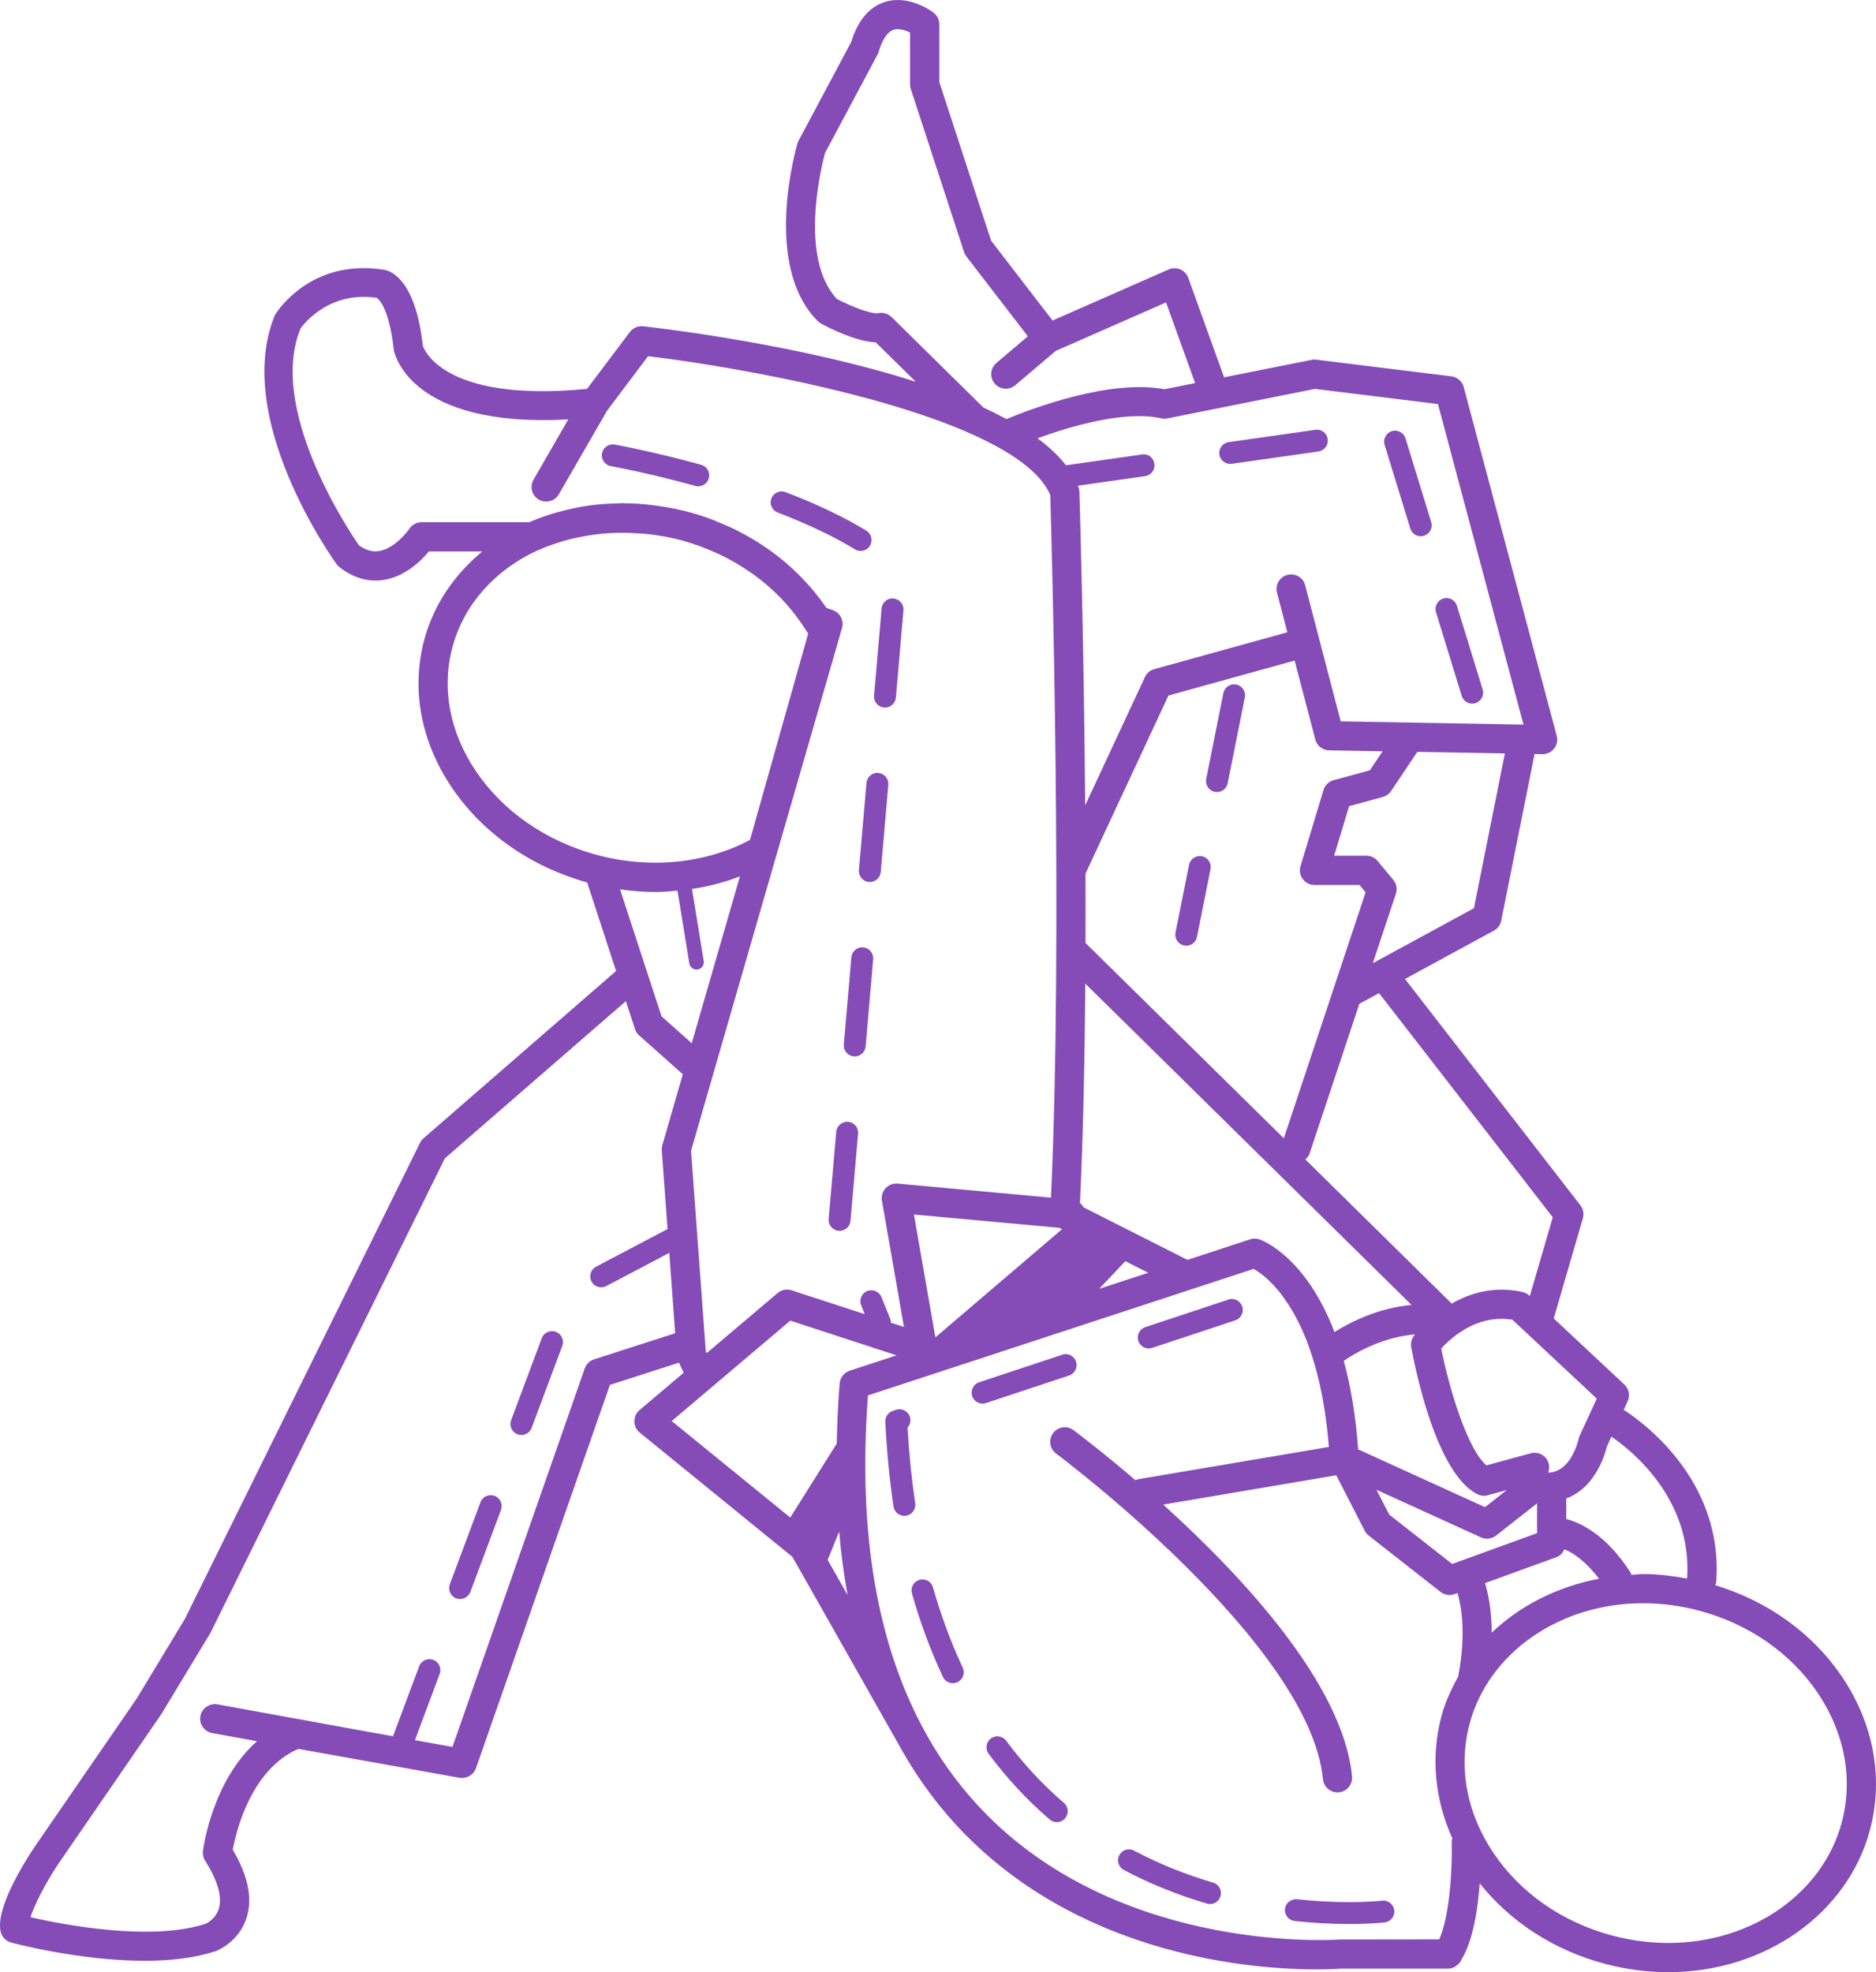 <?xml version="1.0" encoding="UTF-8" standalone="no"?>
<svg
   version="1.1"
   x="0px"
   y="0px"
   viewBox="0 0 64.288 67.585"
   enable-background="new 0 0 80 80"
   xml:space="preserve"
   id="svg22"
   sodipodi:docname="noun-jiujitsu-4114616.svg"
   width="64.288"
   height="67.585"
   inkscape:version="1.3.2 (091e20e, 2023-11-25, custom)"
   xmlns:inkscape="http://www.inkscape.org/namespaces/inkscape"
   xmlns:sodipodi="http://sodipodi.sourceforge.net/DTD/sodipodi-0.dtd"
   xmlns="http://www.w3.org/2000/svg"
   xmlns:svg="http://www.w3.org/2000/svg"><defs
     id="defs22" /><sodipodi:namedview
     id="namedview22"
     pagecolor="#ffffff"
     bordercolor="#000000"
     borderopacity="0.25"
     inkscape:showpageshadow="2"
     inkscape:pageopacity="0.0"
     inkscape:pagecheckerboard="0"
     inkscape:deskcolor="#d1d1d1"
     inkscape:zoom="11.81"
     inkscape:cx="35.73243"
     inkscape:cy="33.657917"
     inkscape:window-width="2560"
     inkscape:window-height="1377"
     inkscape:window-x="-8"
     inkscape:window-y="-8"
     inkscape:window-maximized="1"
     inkscape:current-layer="svg22" /><path
     d="m 58.779,54.323 c 0.014,-0.041 0.031,-0.08 0.034,-0.125 0.257,-3.563 -2.68,-5.572 -3.171,-5.882 l 0.135,-0.294 c 0.09,-0.195 0.045,-0.427 -0.112,-0.574 l -2.421,-2.265 0.999,-3.432 c 0.044,-0.153 0.013,-0.319 -0.085,-0.446 l -6.011,-7.756 3.047,-1.657 c 0.13,-0.071 0.222,-0.196 0.251,-0.341 l 1.134,-5.669 c 0.003,-0.014 -0.002,-0.028 0,-0.042 l 0.275,0.005 c 0.003,0 0.006,0 0.009,0 0.153,0 0.299,-0.071 0.394,-0.192 0.097,-0.124 0.13,-0.285 0.09,-0.437 l -3.188,-11.952 c -0.053,-0.197 -0.22,-0.342 -0.422,-0.367 l -4.631,-0.571 c -0.055,-0.006 -0.107,-0.005 -0.159,0.006 l -2.999,0.599 -1.228,-3.409 c -0.047,-0.13 -0.146,-0.235 -0.273,-0.29 -0.128,-0.054 -0.271,-0.055 -0.398,0.002 l -3.979,1.75 -2.106,-2.736 -1.775,-5.437 V 0.833 c 0,-0.155 -0.072,-0.302 -0.195,-0.396 -0.085,-0.065 -0.857,-0.631 -1.681,-0.367 -0.531,0.173 -0.916,0.634 -1.144,1.371 l -1.803,3.381 c -0.016,0.03 -0.028,0.062 -0.038,0.094 -0.05,0.17 -1.205,4.188 0.696,6.088 0.034,0.034 0.072,0.063 0.114,0.085 0.288,0.157 1.186,0.616 1.871,0.642 l 1.375,1.353 c -3.908,-1.255 -8.526,-1.811 -9.344,-1.903 -0.175,-0.017 -0.349,0.056 -0.455,0.196 l -1.467,1.95 c -5.068,0.492 -5.624,-1.476 -5.628,-1.476 -0.25,-2.255 -1.08,-2.565 -1.332,-2.607 -2.477,-0.391 -3.646,1.396 -3.736,1.552 -1.46,3.522 1.965,8.333 2.111,8.536 0.027,0.038 0.059,0.071 0.096,0.1 0.472,0.373 1.001,0.527 1.524,0.441 0.738,-0.118 1.283,-0.659 1.545,-0.976 h 1.832 c -0.945,0.782 -1.652,1.794 -1.981,2.991 -0.469,1.71 -0.134,3.526 0.943,5.113 1.053,1.552 2.697,2.701 4.629,3.24 l 0.991,3.034 -6.597,5.732 c -0.05,0.043 -0.091,0.096 -0.12,0.155 l -8.058,16.315 -1.647,2.724 -3.528,5.126 c -0.4,0.604 -1.313,2.094 -1.141,2.868 0.041,0.182 0.179,0.326 0.358,0.374 0.129,0.035 2.362,0.626 4.577,0.626 0.851,0 1.699,-0.088 2.424,-0.327 0.08,-0.029 0.789,-0.312 1.061,-1.118 0.225,-0.669 0.068,-1.463 -0.466,-2.359 0.113,-0.614 0.62,-2.753 2.25,-3.458 l 1.904,0.342 0.012,0.002 c 0,0 0,0 0,0 l 3.609,0.647 c 0.236,0.037 0.479,-0.096 0.56,-0.327 l 4.591,-13.138 2.367,-0.761 c 0.051,0.115 0.107,0.23 0.16,0.345 l -1.513,1.281 c -0.113,0.097 -0.178,0.238 -0.177,0.387 0.002,0.148 0.069,0.289 0.185,0.383 l 5.233,4.26 3.721,6.572 c 0.621,1.105 1.368,2.103 2.247,2.987 4.137,4.156 9.855,4.577 11.989,4.577 0.487,0 0.787,-0.022 0.839,-0.026 h 3.67 c 0.077,0 0.149,-0.021 0.214,-0.052 0.018,-0.009 0.033,-0.023 0.05,-0.034 0.046,-0.03 0.087,-0.064 0.121,-0.107 0.008,-0.01 0.021,-0.014 0.029,-0.026 0.014,-0.021 0.024,-0.051 0.037,-0.073 0.003,-0.007 0.008,-0.014 0.011,-0.021 0.397,-0.655 0.56,-1.724 0.623,-2.611 1.062,1.333 2.571,2.308 4.315,2.765 0.709,0.187 1.433,0.28 2.152,0.28 3.314,0 6.157,-2.013 6.912,-4.895 0.462,-1.759 0.122,-3.611 -0.955,-5.217 -1.004,-1.494 -2.543,-2.599 -4.352,-3.15 z m -0.963,-0.226 c -0.502,-0.092 -1.008,-0.155 -1.513,-0.155 -0.135,0 -0.262,0.023 -0.395,0.03 -0.011,-0.027 -0.015,-0.055 -0.031,-0.081 -0.818,-1.271 -1.67,-1.692 -2.203,-1.835 v -0.712 c 0.033,-0.013 0.069,-0.018 0.102,-0.033 0.911,-0.406 1.222,-1.46 1.289,-1.738 l 0.156,-0.339 c 0.603,0.408 2.781,2.08 2.595,4.863 z m -6.696,1.853 c -0.002,-0.759 -0.118,-1.322 -0.23,-1.698 l 2.454,-0.891 c 0.128,-0.046 0.211,-0.15 0.266,-0.269 0.302,0.126 0.729,0.409 1.186,1.01 -1.428,0.274 -2.704,0.919 -3.676,1.848 z m -6.047,-30.61 c 0.057,0.217 0.25,0.37 0.475,0.374 l 1.832,0.033 -0.437,0.651 -1.242,0.339 c -0.166,0.045 -0.297,0.173 -0.347,0.338 l -0.787,2.608 c -0.046,0.151 -0.018,0.315 0.077,0.443 0.095,0.127 0.243,0.202 0.401,0.202 h 1.544 l 0.208,0.251 -2.802,8.43 -6.797,-6.694 c 0.003,-0.796 0.003,-1.591 0,-2.376 l 2.843,-6.104 4.324,-1.197 z m -8.772,16.737 0.094,0.047 -4.341,3.708 -0.735,-4.212 z m 2.262,1.143 0.786,0.397 -1.683,0.552 z m 2.13,-0.044 -3.562,-1.801 c -0.032,-0.057 -0.072,-0.106 -0.123,-0.147 0.109,-2.271 0.163,-4.875 0.184,-7.519 l 11.18,11.011 c -1.123,0.099 -2.072,0.573 -2.642,0.928 -0.994,-2.601 -2.488,-3.147 -2.576,-3.177 -0.103,-0.032 -0.212,-0.034 -0.314,0 z m 5.849,6.493 c -0.087,-1.195 -0.263,-2.196 -0.493,-3.033 0.417,-0.287 1.34,-0.818 2.442,-0.907 -0.014,0.018 -0.039,0.049 -0.042,0.054 -0.08,0.11 -0.112,0.249 -0.088,0.384 0.131,0.717 0.853,4.332 2.268,5.039 0.11,0.056 0.237,0.068 0.355,0.035 l 0.646,-0.176 10e-4,10e-4 -0.743,0.584 z m 4.208,3.017 c 0.168,0.078 0.369,0.054 0.516,-0.062 l 1.407,-1.105 v 1.021 l -2.909,1.057 -2.157,-1.692 -0.437,-0.851 z m 3.383,-3.483 c -0.017,0.036 -0.029,0.074 -0.037,0.114 -10e-4,0.008 -0.185,0.838 -0.729,1.08 -0.096,0.043 -0.2,0.066 -0.313,0.07 0.038,-0.097 0.046,-0.206 0.017,-0.314 -0.061,-0.222 -0.263,-0.368 -0.482,-0.368 -0.043,0 -0.088,0.006 -0.132,0.018 l -1.519,0.415 c -0.636,-0.541 -1.258,-2.538 -1.549,-4.004 0.119,-0.133 0.316,-0.328 0.578,-0.513 0.014,-0.01 0.03,-0.017 0.043,-0.029 0.445,-0.304 1.067,-0.566 1.818,-0.446 l 2.891,2.705 z m -0.922,-7.487 -0.786,2.701 -0.021,-0.019 c -0.066,-0.062 -0.147,-0.104 -0.236,-0.123 -0.983,-0.214 -1.797,0.043 -2.42,0.399 l -5.016,-4.941 c 0.057,-0.054 0.114,-0.11 0.141,-0.189 l 1.71,-5.143 0.675,-0.367 z m -2.701,-10.592 -3.466,1.885 0.791,-2.38 c 0.055,-0.164 0.021,-0.344 -0.09,-0.477 l -0.536,-0.646 c -0.095,-0.114 -0.236,-0.181 -0.385,-0.181 h -1.105 l 0.513,-1.698 1.155,-0.315 c 0.115,-0.032 0.217,-0.104 0.283,-0.204 l 0.901,-1.342 3,0.053 z m -5.449,-17.797 4.216,0.52 2.931,10.985 -6.264,-0.111 -0.74,-2.834 v -0.001 c 0,0 0,0 0,-0.001 l -0.477,-1.827 c -0.069,-0.266 -0.34,-0.426 -0.609,-0.357 -0.268,0.07 -0.428,0.343 -0.357,0.61 l 0.355,1.357 -4.561,1.263 c -0.141,0.039 -0.258,0.138 -0.319,0.271 l -2.048,4.396 c -0.048,-5.846 -0.196,-10.658 -0.198,-10.744 -0.002,-0.054 -0.012,-0.106 -0.03,-0.157 -0.007,-0.018 -0.017,-0.035 -0.024,-0.052 l 2.305,-0.328 c 0.205,-0.029 0.348,-0.219 0.318,-0.424 -0.028,-0.204 -0.21,-0.353 -0.424,-0.318 l -2.606,0.37 c -0.254,-0.327 -0.584,-0.635 -0.976,-0.924 1.096,-0.4 2.978,-0.967 4.245,-0.684 0.069,0.015 0.14,0.016 0.206,0.002 z m -14.509,-2.462 c -0.118,-0.116 -0.282,-0.167 -0.449,-0.134 -0.221,0.044 -0.909,-0.214 -1.423,-0.484 -1.321,-1.416 -0.521,-4.583 -0.408,-5.003 l 1.801,-3.376 c 0.016,-0.03 0.028,-0.062 0.038,-0.094 0.087,-0.295 0.245,-0.665 0.507,-0.752 0.18,-0.06 0.404,0.013 0.568,0.093 v 1.774 c 0,0.053 0.009,0.105 0.024,0.155 l 1.827,5.594 c 0.018,0.054 0.045,0.104 0.079,0.15 l 2.107,2.737 -1.078,0.915 c -0.211,0.179 -0.236,0.494 -0.058,0.705 0.099,0.117 0.239,0.177 0.381,0.177 0.114,0 0.229,-0.039 0.323,-0.119 l 1.387,-1.177 3.781,-1.662 0.996,2.765 -1.048,0.21 c -1.893,-0.357 -4.618,0.69 -5.417,1.023 -0.251,-0.135 -0.511,-0.267 -0.786,-0.392 z m -14.235,15.576 c -0.91,-1.341 -1.196,-2.863 -0.806,-4.287 0.402,-1.465 1.469,-2.628 2.907,-3.293 0.011,-0.004 0.024,-0.003 0.034,-0.008 0.344,-0.157 0.706,-0.277 1.075,-0.374 0.087,-0.022 0.177,-0.038 0.265,-0.057 0.275,-0.061 0.555,-0.103 0.839,-0.131 0.133,-0.013 0.267,-0.023 0.403,-0.028 0.267,-0.011 0.537,-0.004 0.808,0.015 0.122,0.008 0.244,0.011 0.365,0.025 0.39,0.046 0.78,0.113 1.168,0.219 0.423,0.116 0.828,0.27 1.215,0.448 0.027,0.013 0.056,0.023 0.083,0.036 0.375,0.179 0.729,0.389 1.062,0.622 0.026,0.018 0.054,0.035 0.08,0.054 0.34,0.245 0.655,0.517 0.942,0.814 0.007,0.007 0.014,0.014 0.021,0.021 0.294,0.308 0.557,0.641 0.786,0.998 0.043,0.067 0.091,0.131 0.131,0.199 l -1.993,7.068 c -1.52,0.817 -3.456,1.008 -5.281,0.507 -1.719,-0.471 -3.177,-1.483 -4.104,-2.848 z m 7.388,9.31 -1.035,-0.921 -1.422,-4.352 c 0.406,0.058 0.813,0.091 1.219,0.091 0.253,0 0.501,-0.025 0.75,-0.047 l 0.405,2.494 c 0.021,0.123 0.126,0.21 0.247,0.21 0.013,0 0.026,-10e-4 0.04,-0.003 0.137,-0.022 0.229,-0.15 0.207,-0.287 l -0.402,-2.471 c 0.569,-0.087 1.119,-0.229 1.642,-0.432 z m -3.349,10.834 c -0.149,0.048 -0.267,0.163 -0.318,0.311 l -4.532,12.97 -1.287,-0.231 0.848,-2.271 c 0.072,-0.193 -0.026,-0.41 -0.221,-0.482 -0.192,-0.07 -0.409,0.025 -0.482,0.221 l -0.896,2.398 -1.146,-0.206 c -10e-4,0 -0.002,-0.001 -0.003,-0.001 l -4.87,-0.887 c -0.265,-0.042 -0.532,0.131 -0.582,0.402 -0.049,0.271 0.131,0.532 0.402,0.582 l 1.538,0.28 c -1.527,1.352 -1.838,3.644 -1.853,3.762 -0.015,0.115 0.012,0.233 0.074,0.331 0.435,0.682 0.596,1.254 0.467,1.657 -0.116,0.364 -0.448,0.505 -0.446,0.505 10e-4,0 10e-4,0 10e-4,0 -1.881,0.618 -4.913,0.026 -6.006,-0.223 0.132,-0.42 0.51,-1.157 0.945,-1.815 l 3.539,-5.144 1.684,-2.785 8.033,-16.263 6.203,-5.388 0.314,0.961 c 0.027,0.084 0.077,0.159 0.144,0.218 l 1.493,1.329 -0.702,2.43 c -0.017,0.057 -0.022,0.116 -0.019,0.175 l 0.198,2.698 -2.449,1.29 c -0.184,0.097 -0.254,0.323 -0.157,0.507 0.067,0.128 0.197,0.2 0.332,0.2 0.06,0 0.119,-0.014 0.175,-0.043 l 2.159,-1.138 0.202,2.755 z m 3.83,-0.275 -0.505,-6.873 5.174,-17.916 c 0.073,-0.255 -0.065,-0.523 -0.316,-0.611 l -0.221,-0.078 c -0.129,-0.191 -0.269,-0.375 -0.416,-0.554 -0.007,-0.008 -0.012,-0.017 -0.019,-0.025 -0.121,-0.146 -0.25,-0.286 -0.382,-0.424 -0.048,-0.051 -0.096,-0.102 -0.146,-0.152 -0.11,-0.108 -0.224,-0.212 -0.34,-0.314 -0.085,-0.075 -0.17,-0.148 -0.258,-0.219 -0.099,-0.079 -0.199,-0.157 -0.302,-0.232 -0.116,-0.085 -0.236,-0.167 -0.357,-0.246 -0.089,-0.058 -0.178,-0.117 -0.27,-0.172 -0.143,-0.086 -0.291,-0.166 -0.44,-0.244 -0.082,-0.043 -0.163,-0.088 -0.247,-0.128 -0.169,-0.082 -0.344,-0.155 -0.52,-0.226 -0.072,-0.029 -0.141,-0.062 -0.214,-0.089 -0.251,-0.094 -0.506,-0.179 -0.769,-0.251 -0.341,-0.093 -0.685,-0.159 -1.029,-0.21 -0.071,-0.011 -0.142,-0.022 -0.213,-0.031 -0.334,-0.042 -0.668,-0.065 -1,-0.068 -0.023,0 -0.047,-0.005 -0.07,-0.005 -0.041,0 -0.079,0.008 -0.12,0.009 -0.337,0.005 -0.671,0.026 -1.001,0.071 -0.061,0.008 -0.121,0.018 -0.182,0.027 -0.28,0.045 -0.555,0.107 -0.826,0.181 -0.12,0.032 -0.24,0.064 -0.357,0.102 -0.239,0.078 -0.474,0.164 -0.704,0.265 h -3.691 c -0.168,0 -0.324,0.084 -0.417,0.224 -0.115,0.173 -0.553,0.687 -1.038,0.764 -0.222,0.038 -0.457,-0.027 -0.692,-0.198 -0.373,-0.541 -3.129,-4.685 -1.999,-7.43 0.009,-0.013 0.89,-1.311 2.618,-1.049 0.004,0.002 0.407,0.243 0.579,1.786 0.02,0.116 0.549,2.679 5.978,2.379 l -1.192,2.067 c -0.138,0.239 -0.056,0.545 0.184,0.683 0.079,0.045 0.165,0.067 0.25,0.067 0.173,0 0.341,-0.09 0.434,-0.25 l 1.653,-2.866 1.405,-1.867 c 2.61,0.314 7.751,1.202 10.997,2.628 0.018,0.009 0.034,0.018 0.053,0.024 1.368,0.607 2.398,1.31 2.733,2.109 0.036,1.229 0.438,15.174 0.024,24.076 l -5.255,-0.482 c -0.154,-0.008 -0.308,0.044 -0.413,0.159 -0.105,0.114 -0.152,0.271 -0.125,0.425 l 0.755,4.328 -0.446,-0.145 c -10e-4,-0.045 -0.007,-0.09 -0.025,-0.134 l -0.301,-0.744 c -0.077,-0.191 -0.297,-0.284 -0.488,-0.207 -0.192,0.077 -0.284,0.296 -0.207,0.488 l 0.123,0.304 -2.506,-0.817 c -0.164,-0.054 -0.345,-0.018 -0.479,0.094 l -2.432,2.06 c -0.009,-0.02 -0.02,-0.041 -0.03,-0.063 z m 2.896,-1.052 3.643,1.189 -1.609,0.528 c -0.19,0.063 -0.325,0.232 -0.342,0.433 -0.06,0.708 -0.084,1.389 -0.1,2.063 l -1.592,2.535 -4.063,-3.307 z m 1.281,8.199 0.394,-0.971 c 0.064,0.752 0.161,1.477 0.289,2.177 z m 17.548,13.009 c -0.07,0.007 -7.319,0.524 -12.08,-4.259 -0.796,-0.8 -1.478,-1.702 -2.048,-2.703 -0.002,-0.004 -0.002,-0.009 -0.004,-0.013 l -0.021,-0.037 c -1.692,-3.005 -2.37,-6.9 -2.014,-11.634 l 13.218,-4.336 c 0.482,0.273 2.213,1.565 2.577,6.102 l -6.532,1.106 c -0.035,0.006 -0.063,0.024 -0.095,0.036 -1.155,-0.99 -2.015,-1.636 -2.126,-1.718 -0.222,-0.164 -0.534,-0.117 -0.699,0.104 -0.165,0.222 -0.118,0.535 0.104,0.699 0.087,0.064 8.698,6.509 9.145,11.159 0.025,0.259 0.243,0.452 0.497,0.452 0.017,0 0.032,-10e-4 0.049,-0.002 0.274,-0.026 0.477,-0.271 0.45,-0.546 -0.305,-3.174 -3.795,-6.895 -6.471,-9.314 l 5.931,-1.005 0.975,1.902 c 0.033,0.063 0.08,0.12 0.137,0.165 l 2.462,1.931 c 0.09,0.07 0.198,0.106 0.309,0.106 0.058,0 0.115,-0.01 0.171,-0.03 l 0.103,-0.038 c 0.139,0.493 0.293,1.438 0.028,2.824 -0.002,0.009 0.002,0.018 0,0.027 -0.245,0.438 -0.456,0.896 -0.586,1.392 -0.364,1.388 -0.222,2.832 0.38,4.168 -0.011,0.044 -0.025,0.087 -0.023,0.134 0.026,0.928 -0.075,2.543 -0.427,3.324 z m 17.208,-4.029 c -0.641,2.442 -3.085,4.148 -5.945,4.148 -0.634,0 -1.272,-0.083 -1.898,-0.247 -1.716,-0.45 -3.172,-1.46 -4.101,-2.843 -0.915,-1.363 -1.206,-2.928 -0.818,-4.405 0.641,-2.442 3.086,-4.148 5.946,-4.148 0.634,0 1.272,0.083 1.897,0.247 1.716,0.45 3.172,1.46 4.101,2.843 0.915,1.363 1.206,2.928 0.818,4.405 z"
     id="path1"
     style="fill:#7e42b3;fill-opacity:0.949;stroke:none;stroke-opacity:1" /><path
     d="m 30.099,26.489 c -0.205,-0.025 -0.388,0.135 -0.406,0.341 l -0.259,2.989 c -0.018,0.206 0.136,0.388 0.342,0.406 0.011,0.001 0.021,0.001 0.032,0.001 0.193,0 0.356,-0.147 0.374,-0.343 l 0.259,-2.989 c 0.018,-0.206 -0.136,-0.388 -0.342,-0.405 z"
     id="path2"
     style="fill:#7e42b3;fill-opacity:0.949" /><path
     d="m 24.028,15.928 c -1.662,-0.458 -2.911,-0.683 -2.963,-0.692 -0.21,-0.036 -0.399,0.1 -0.436,0.303 -0.037,0.203 0.1,0.398 0.303,0.435 0.013,0.002 1.27,0.229 2.896,0.677 0.033,0.009 0.066,0.014 0.1,0.014 0.165,0 0.315,-0.109 0.361,-0.275 0.056,-0.2 -0.062,-0.407 -0.261,-0.462 z"
     id="path3"
     style="fill:#7e42b3;fill-opacity:0.949" /><path
     d="m 29.581,32.466 c -0.206,-0.019 -0.388,0.135 -0.406,0.341 l -0.259,2.989 c -0.018,0.206 0.136,0.388 0.342,0.406 0.011,10e-4 0.021,10e-4 0.032,10e-4 0.193,0 0.356,-0.147 0.374,-0.343 l 0.259,-2.989 c 0.017,-0.205 -0.136,-0.387 -0.342,-0.405 z"
     id="path4"
     style="fill:#7e42b3;fill-opacity:0.949" /><path
     d="m 30.295,24.247 c 0.011,10e-4 0.021,10e-4 0.032,10e-4 0.193,0 0.356,-0.147 0.374,-0.343 l 0.259,-2.989 c 0.018,-0.206 -0.136,-0.388 -0.342,-0.406 -0.204,-0.022 -0.388,0.135 -0.406,0.341 l -0.259,2.989 c -0.018,0.207 0.136,0.389 0.342,0.407 z"
     id="path5"
     style="fill:#7e42b3;fill-opacity:0.949" /><path
     d="m 28.739,42.179 c 0.011,10e-4 0.021,10e-4 0.032,10e-4 0.192,0 0.356,-0.147 0.374,-0.343 l 0.26,-2.988 c 0.018,-0.206 -0.135,-0.388 -0.342,-0.406 -0.197,-0.015 -0.388,0.136 -0.406,0.342 l -0.26,2.988 c -0.017,0.206 0.135,0.388 0.342,0.406 z"
     id="path6"
     style="fill:#7e42b3;fill-opacity:0.949" /><path
     d="m 29.492,18.881 c 0.126,0 0.249,-0.063 0.319,-0.179 0.108,-0.177 0.053,-0.407 -0.123,-0.516 -0.756,-0.463 -1.688,-0.907 -2.77,-1.321 -0.189,-0.073 -0.409,0.022 -0.484,0.216 -0.073,0.194 0.023,0.411 0.217,0.484 1.039,0.398 1.929,0.822 2.645,1.261 0.061,0.038 0.129,0.055 0.196,0.055 z"
     id="path7"
     style="fill:#7e42b3;fill-opacity:0.949" /><path
     d="m 40.578,32.401 c 0.024,0.005 0.049,0.007 0.073,0.007 0.176,0 0.332,-0.123 0.368,-0.302 l 0.464,-2.323 c 0.04,-0.203 -0.092,-0.4 -0.295,-0.441 -0.198,-0.039 -0.4,0.091 -0.441,0.294 l -0.464,2.323 c -0.04,0.204 0.092,0.401 0.295,0.442 z"
     id="path8"
     style="fill:#7e42b3;fill-opacity:0.949" /><path
     d="m 41.63,27.136 c 0.024,0.005 0.049,0.007 0.073,0.007 0.176,0 0.332,-0.123 0.368,-0.302 l 0.588,-2.941 c 0.04,-0.203 -0.092,-0.401 -0.295,-0.441 -0.201,-0.041 -0.4,0.091 -0.441,0.294 l -0.588,2.941 c -0.04,0.204 0.092,0.401 0.295,0.442 z"
     id="path9"
     style="fill:#7e42b3;fill-opacity:0.949" /><path
     d="m 16.947,51.261 c -0.193,-0.07 -0.409,0.025 -0.482,0.221 l -1.05,2.811 c -0.072,0.193 0.026,0.41 0.221,0.482 0.043,0.016 0.087,0.023 0.131,0.023 0.152,0 0.295,-0.093 0.352,-0.244 l 1.05,-2.811 c 0.071,-0.193 -0.028,-0.41 -0.222,-0.482 z"
     id="path10"
     style="fill:#7e42b3;fill-opacity:0.949" /><path
     d="m 19.047,45.64 c -0.192,-0.07 -0.409,0.025 -0.482,0.221 l -1.05,2.81 c -0.072,0.193 0.026,0.409 0.221,0.482 0.043,0.016 0.087,0.023 0.131,0.023 0.152,0 0.295,-0.093 0.352,-0.244 l 1.05,-2.81 c 0.071,-0.193 -0.028,-0.408 -0.222,-0.482 z"
     id="path11"
     style="fill:#7e42b3;fill-opacity:0.949" /><path
     d="m 47.363,65.136 c -0.004,0 -0.429,0.049 -1.126,0.049 -0.583,0 -1.185,-0.033 -1.789,-0.099 -0.212,-0.013 -0.391,0.128 -0.413,0.333 -0.022,0.206 0.127,0.391 0.333,0.413 0.631,0.068 1.26,0.103 1.869,0.103 0.746,0 1.195,-0.052 1.214,-0.055 0.206,-0.024 0.353,-0.21 0.328,-0.416 -0.024,-0.204 -0.214,-0.354 -0.416,-0.328 z"
     id="path12"
     style="fill:#7e42b3;fill-opacity:0.949" /><path
     d="m 31.362,51.517 c -0.122,-0.823 -0.21,-1.694 -0.262,-2.595 0.089,-0.098 0.124,-0.238 0.079,-0.372 -0.066,-0.198 -0.283,-0.303 -0.475,-0.236 l -0.11,0.037 c -0.159,0.054 -0.264,0.206 -0.256,0.374 0.051,1.008 0.146,1.983 0.281,2.901 0.027,0.187 0.188,0.32 0.371,0.32 0.018,0 0.036,-10e-4 0.055,-0.004 0.206,-0.029 0.347,-0.22 0.317,-0.425 z"
     id="path13"
     style="fill:#7e42b3;fill-opacity:0.949" /><path
     d="m 31.972,54.399 c -0.055,-0.198 -0.258,-0.316 -0.463,-0.258 -0.199,0.056 -0.314,0.264 -0.258,0.463 0.287,1.014 0.645,1.977 1.062,2.863 0.063,0.136 0.198,0.215 0.339,0.215 0.054,0 0.108,-0.012 0.16,-0.036 0.187,-0.088 0.268,-0.312 0.179,-0.499 -0.399,-0.848 -0.742,-1.773 -1.019,-2.748 z"
     id="path14"
     style="fill:#7e42b3;fill-opacity:0.949" /><path
     d="m 39.366,46.211 c 0.039,0 0.079,-0.006 0.118,-0.02 l 2.848,-0.944 c 0.196,-0.064 0.303,-0.277 0.237,-0.474 -0.066,-0.197 -0.279,-0.308 -0.474,-0.237 l -2.848,0.944 c -0.196,0.064 -0.303,0.277 -0.237,0.474 0.052,0.157 0.199,0.257 0.356,0.257 z"
     id="path15"
     style="fill:#7e42b3;fill-opacity:0.949" /><path
     d="m 34.48,59.655 c -0.123,-0.166 -0.358,-0.199 -0.524,-0.077 -0.166,0.123 -0.201,0.358 -0.077,0.524 0.618,0.832 1.322,1.59 2.092,2.251 0.07,0.061 0.157,0.091 0.244,0.091 0.105,0 0.21,-0.044 0.284,-0.131 0.135,-0.156 0.117,-0.394 -0.04,-0.528 -0.727,-0.626 -1.393,-1.342 -1.979,-2.13 z"
     id="path16"
     style="fill:#7e42b3;fill-opacity:0.949" /><path
     d="m 36.875,46.663 c -0.065,-0.196 -0.279,-0.308 -0.474,-0.237 l -2.848,0.944 c -0.196,0.064 -0.303,0.277 -0.237,0.474 0.052,0.157 0.198,0.257 0.355,0.257 0.039,0 0.079,-0.006 0.118,-0.02 l 2.848,-0.944 c 0.197,-0.065 0.303,-0.278 0.238,-0.474 z"
     id="path17"
     style="fill:#7e42b3;fill-opacity:0.949" /><path
     d="m 41.571,64.517 c -0.955,-0.281 -1.865,-0.649 -2.707,-1.096 -0.182,-0.1 -0.41,-0.028 -0.507,0.155 -0.098,0.183 -0.027,0.41 0.155,0.507 0.886,0.47 1.844,0.857 2.848,1.152 0.035,0.011 0.07,0.016 0.105,0.016 0.162,0 0.312,-0.105 0.359,-0.27 0.06,-0.197 -0.054,-0.406 -0.253,-0.464 z"
     id="path18"
     style="fill:#7e42b3;fill-opacity:0.949" /><path
     d="m 42.157,15.898 c 0.017,0 0.035,-0.001 0.053,-0.004 l 2.97,-0.422 c 0.205,-0.029 0.348,-0.219 0.318,-0.424 -0.028,-0.204 -0.21,-0.349 -0.424,-0.318 l -2.97,0.422 c -0.205,0.029 -0.348,0.219 -0.318,0.424 0.026,0.187 0.186,0.322 0.371,0.322 z"
     id="path19"
     style="fill:#7e42b3;fill-opacity:0.949" /><path
     d="m 50.092,23.849 c 0.05,0.161 0.198,0.265 0.358,0.265 0.036,0 0.073,-0.005 0.11,-0.017 0.197,-0.061 0.309,-0.271 0.248,-0.469 l -0.881,-2.868 c -0.061,-0.198 -0.267,-0.309 -0.469,-0.248 -0.197,0.061 -0.309,0.271 -0.248,0.469 z"
     id="path20"
     style="fill:#7e42b3;fill-opacity:0.949" /><path
     d="m 48.33,18.113 c 0.05,0.162 0.198,0.265 0.358,0.265 0.036,0 0.073,-0.005 0.11,-0.017 0.197,-0.061 0.309,-0.271 0.248,-0.468 l -0.881,-2.868 c -0.061,-0.198 -0.27,-0.312 -0.469,-0.249 -0.197,0.061 -0.309,0.271 -0.248,0.468 z"
     id="path21"
     style="fill:#7e42b3;fill-opacity:0.949" /></svg>
